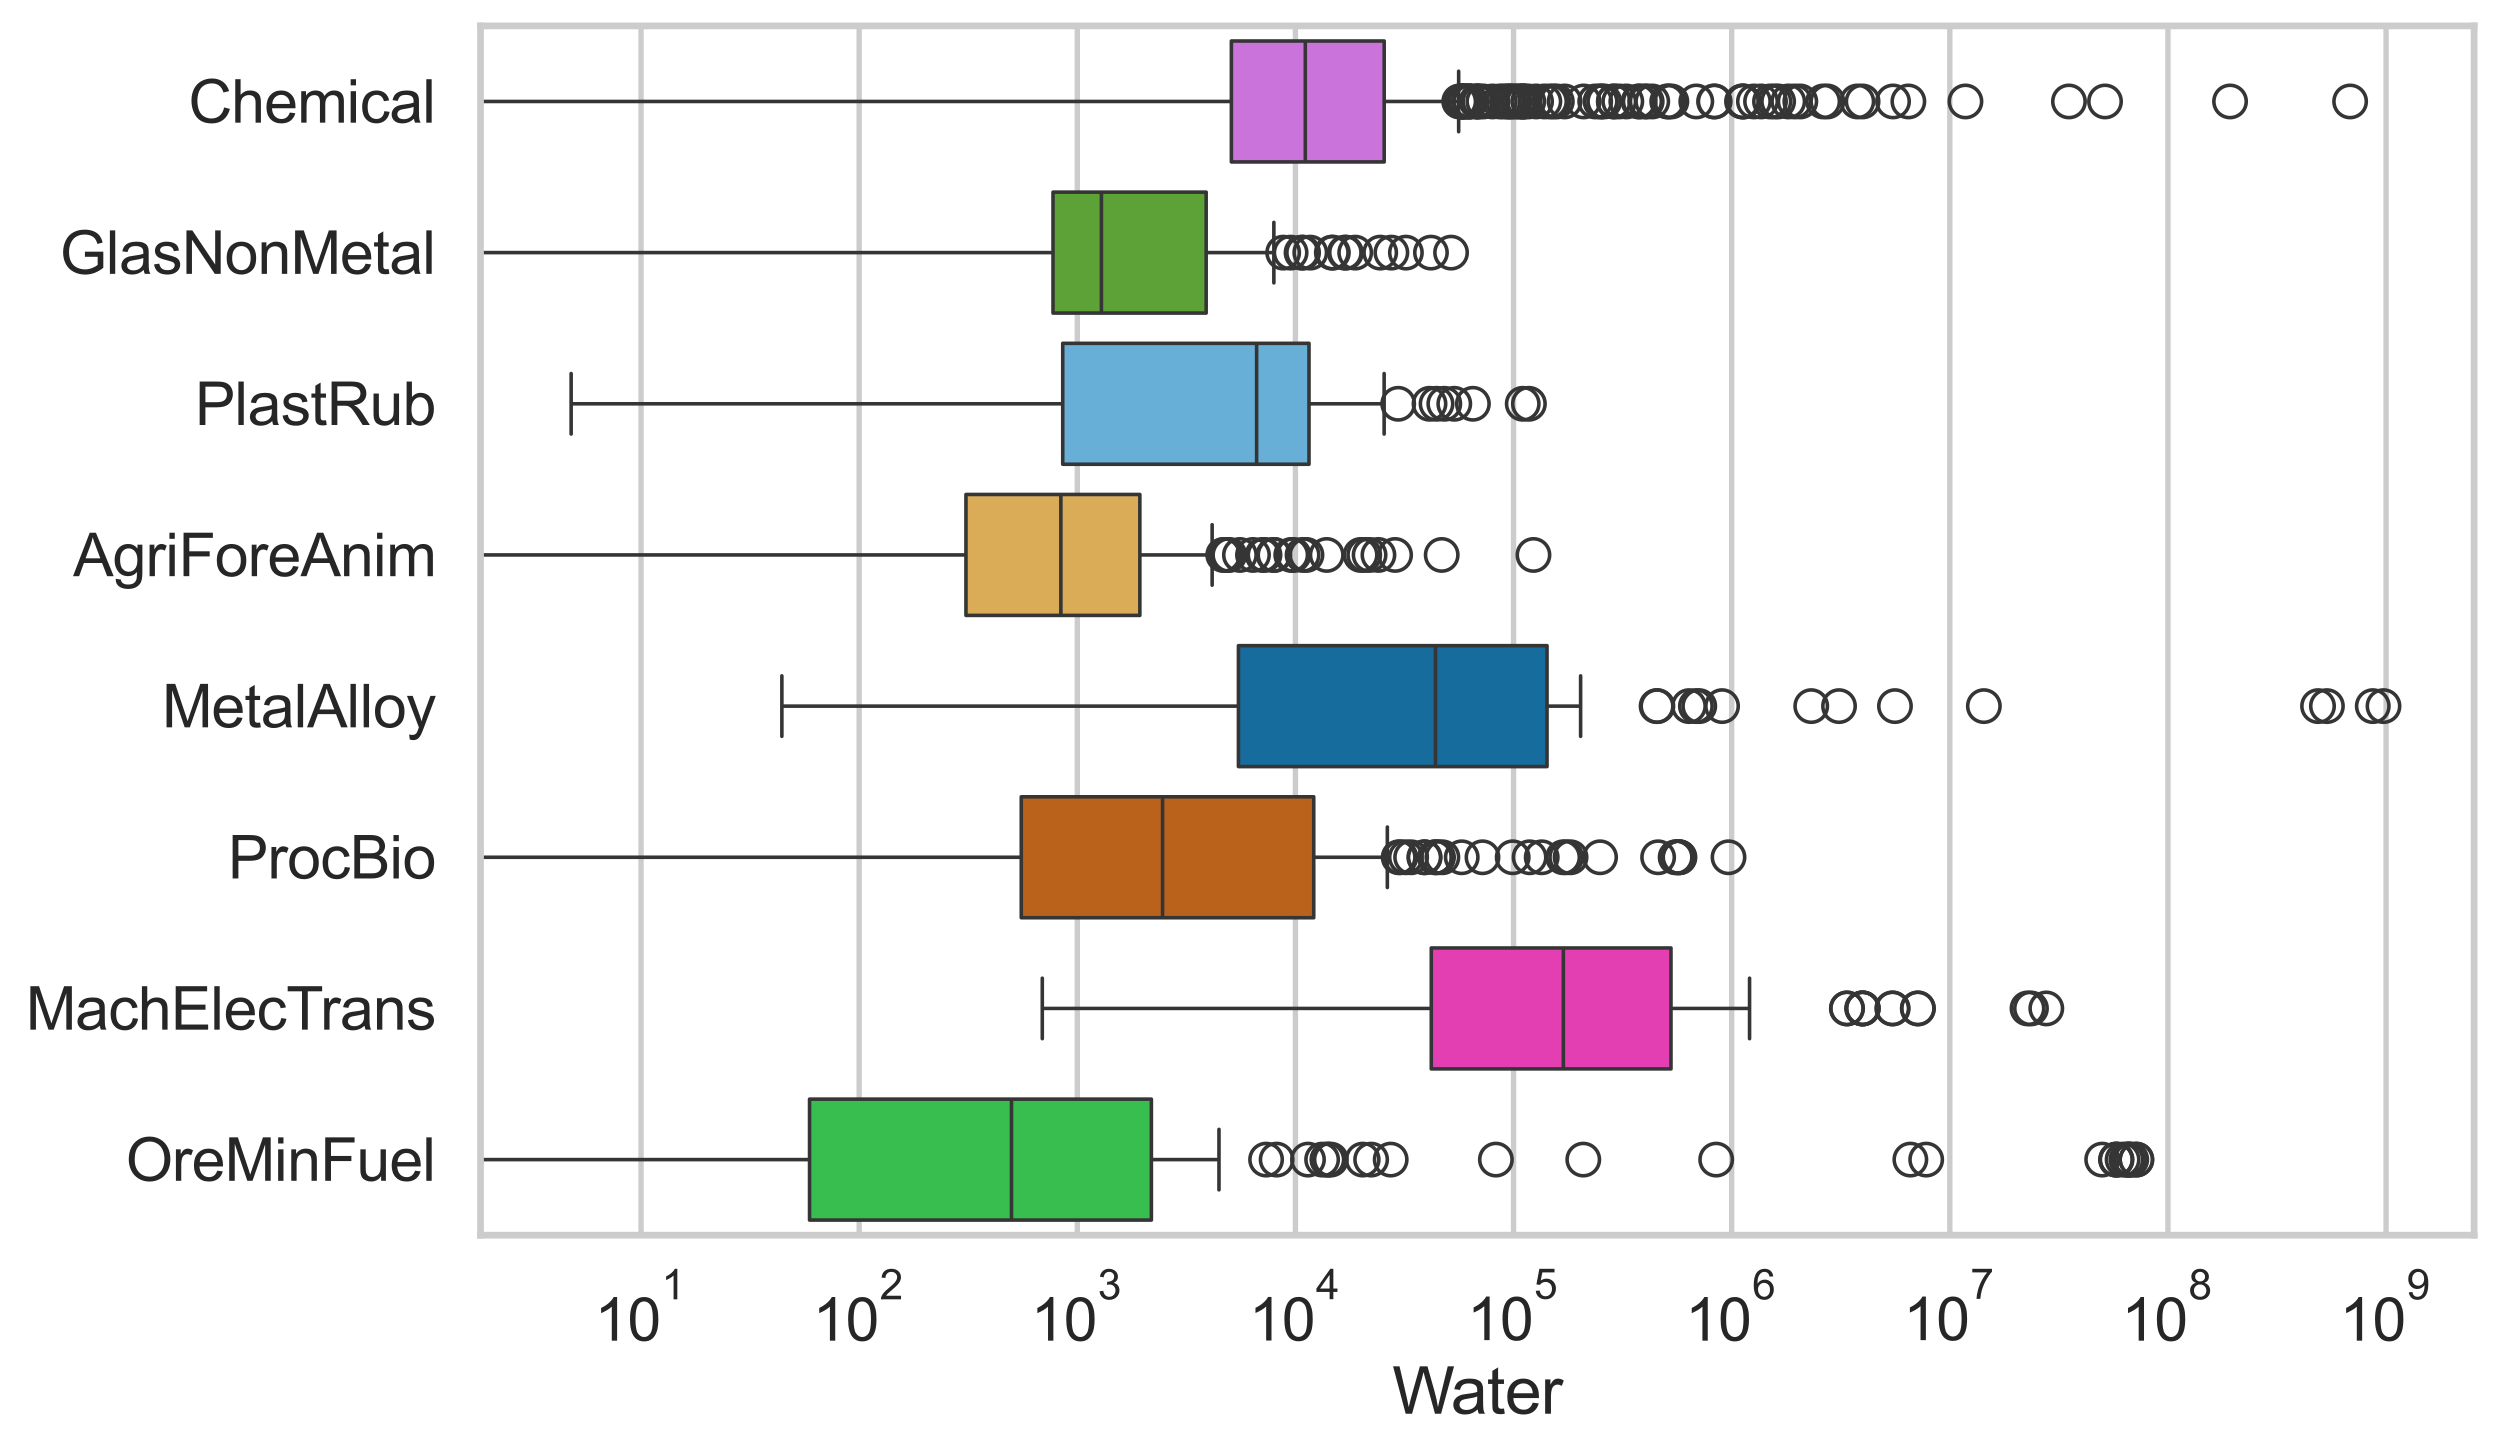 <?xml version="1.0" encoding="utf-8" standalone="no"?>
<!DOCTYPE svg PUBLIC "-//W3C//DTD SVG 1.1//EN"
  "http://www.w3.org/Graphics/SVG/1.1/DTD/svg11.dtd">
<svg xmlns:xlink="http://www.w3.org/1999/xlink" width="695.577pt" height="404.121pt" viewBox="0 0 695.577 404.121" xmlns="http://www.w3.org/2000/svg" version="1.1">
 <defs>
  <style type="text/css">*{stroke-linejoin: round; stroke-linecap: butt}</style>
 </defs>
 <g id="figure_1">
  <g id="patch_1">
   <path d="M 0 404.121 
L 695.577 404.121 
L 695.577 0 
L 0 0 
z
" style="fill: #ffffff"/>
  </g>
  <g id="axes_1">
   <g id="patch_2">
    <path d="M 133.697 343.665 
L 688.377 343.665 
L 688.377 7.2 
L 133.697 7.2 
z
" style="fill: #ffffff"/>
   </g>
   <g id="matplotlib.axis_1">
    <g id="xtick_1">
     <g id="line2d_1">
      <path d="M 178.357 343.665 
L 178.357 7.2 
" clip-path="url(#pfe4b1ac71c)" style="fill: none; stroke: #cccccc; stroke-width: 1.5; stroke-linecap: round"/>
     </g>
     <g id="text_1">
      <!-- $\mathdefault{10^{1}}$ -->
      <g style="fill: #262626" transform="translate(165.405 373.18) scale(0.165 -0.165)">
       <defs>
        <path id="ArialMT-31" d="M 2384 0 
L 1822 0 
L 1822 3584 
Q 1619 3391 1289 3197 
Q 959 3003 697 2906 
L 697 3450 
Q 1169 3672 1522 3987 
Q 1875 4303 2022 4600 
L 2384 4600 
L 2384 0 
z
" transform="scale(0.016)"/>
        <path id="ArialMT-30" d="M 266 2259 
Q 266 3072 433 3567 
Q 600 4063 929 4331 
Q 1259 4600 1759 4600 
Q 2128 4600 2406 4451 
Q 2684 4303 2865 4023 
Q 3047 3744 3150 3342 
Q 3253 2941 3253 2259 
Q 3253 1453 3087 958 
Q 2922 463 2592 192 
Q 2263 -78 1759 -78 
Q 1097 -78 719 397 
Q 266 969 266 2259 
z
M 844 2259 
Q 844 1131 1108 757 
Q 1372 384 1759 384 
Q 2147 384 2411 759 
Q 2675 1134 2675 2259 
Q 2675 3391 2411 3762 
Q 2147 4134 1753 4134 
Q 1366 4134 1134 3806 
Q 844 3388 844 2259 
z
" transform="scale(0.016)"/>
       </defs>
       <use xlink:href="#ArialMT-31" transform="translate(0 0.994)"/>
       <use xlink:href="#ArialMT-30" transform="translate(55.615 0.994)"/>
       <use xlink:href="#ArialMT-31" transform="translate(112.973 70.688) scale(0.7)"/>
      </g>
     </g>
    </g>
    <g id="xtick_2">
     <g id="line2d_2">
      <path d="M 239.047 343.665 
L 239.047 7.2 
" clip-path="url(#pfe4b1ac71c)" style="fill: none; stroke: #cccccc; stroke-width: 1.5; stroke-linecap: round"/>
     </g>
     <g id="text_2">
      <!-- $\mathdefault{10^{2}}$ -->
      <g style="fill: #262626" transform="translate(226.095 373.18) scale(0.165 -0.165)">
       <defs>
        <path id="ArialMT-32" d="M 3222 541 
L 3222 0 
L 194 0 
Q 188 203 259 391 
Q 375 700 629 1000 
Q 884 1300 1366 1694 
Q 2113 2306 2375 2664 
Q 2638 3022 2638 3341 
Q 2638 3675 2398 3904 
Q 2159 4134 1775 4134 
Q 1369 4134 1125 3890 
Q 881 3647 878 3216 
L 300 3275 
Q 359 3922 746 4261 
Q 1134 4600 1788 4600 
Q 2447 4600 2831 4234 
Q 3216 3869 3216 3328 
Q 3216 3053 3103 2787 
Q 2991 2522 2730 2228 
Q 2469 1934 1863 1422 
Q 1356 997 1212 845 
Q 1069 694 975 541 
L 3222 541 
z
" transform="scale(0.016)"/>
       </defs>
       <use xlink:href="#ArialMT-31" transform="translate(0 0.994)"/>
       <use xlink:href="#ArialMT-30" transform="translate(55.615 0.994)"/>
       <use xlink:href="#ArialMT-32" transform="translate(112.973 70.688) scale(0.7)"/>
      </g>
     </g>
    </g>
    <g id="xtick_3">
     <g id="line2d_3">
      <path d="M 299.737 343.665 
L 299.737 7.2 
" clip-path="url(#pfe4b1ac71c)" style="fill: none; stroke: #cccccc; stroke-width: 1.5; stroke-linecap: round"/>
     </g>
     <g id="text_3">
      <!-- $\mathdefault{10^{3}}$ -->
      <g style="fill: #262626" transform="translate(286.785 373.18) scale(0.165 -0.165)">
       <defs>
        <path id="ArialMT-33" d="M 269 1209 
L 831 1284 
Q 928 806 1161 595 
Q 1394 384 1728 384 
Q 2125 384 2398 659 
Q 2672 934 2672 1341 
Q 2672 1728 2419 1979 
Q 2166 2231 1775 2231 
Q 1616 2231 1378 2169 
L 1441 2663 
Q 1497 2656 1531 2656 
Q 1891 2656 2178 2843 
Q 2466 3031 2466 3422 
Q 2466 3731 2256 3934 
Q 2047 4138 1716 4138 
Q 1388 4138 1169 3931 
Q 950 3725 888 3313 
L 325 3413 
Q 428 3978 793 4289 
Q 1159 4600 1703 4600 
Q 2078 4600 2393 4439 
Q 2709 4278 2876 4000 
Q 3044 3722 3044 3409 
Q 3044 3113 2884 2869 
Q 2725 2625 2413 2481 
Q 2819 2388 3044 2092 
Q 3269 1797 3269 1353 
Q 3269 753 2831 336 
Q 2394 -81 1725 -81 
Q 1122 -81 723 278 
Q 325 638 269 1209 
z
" transform="scale(0.016)"/>
       </defs>
       <use xlink:href="#ArialMT-31" transform="translate(0 0.994)"/>
       <use xlink:href="#ArialMT-30" transform="translate(55.615 0.994)"/>
       <use xlink:href="#ArialMT-33" transform="translate(112.973 70.688) scale(0.7)"/>
      </g>
     </g>
    </g>
    <g id="xtick_4">
     <g id="line2d_4">
      <path d="M 360.427 343.665 
L 360.427 7.2 
" clip-path="url(#pfe4b1ac71c)" style="fill: none; stroke: #cccccc; stroke-width: 1.5; stroke-linecap: round"/>
     </g>
     <g id="text_4">
      <!-- $\mathdefault{10^{4}}$ -->
      <g style="fill: #262626" transform="translate(347.475 373.015) scale(0.165 -0.165)">
       <defs>
        <path id="ArialMT-34" d="M 2069 0 
L 2069 1097 
L 81 1097 
L 81 1613 
L 2172 4581 
L 2631 4581 
L 2631 1613 
L 3250 1613 
L 3250 1097 
L 2631 1097 
L 2631 0 
L 2069 0 
z
M 2069 1613 
L 2069 3678 
L 634 1613 
L 2069 1613 
z
" transform="scale(0.016)"/>
       </defs>
       <use xlink:href="#ArialMT-31" transform="translate(0 0.202)"/>
       <use xlink:href="#ArialMT-30" transform="translate(55.615 0.202)"/>
       <use xlink:href="#ArialMT-34" transform="translate(112.973 69.895) scale(0.7)"/>
      </g>
     </g>
    </g>
    <g id="xtick_5">
     <g id="line2d_5">
      <path d="M 421.117 343.665 
L 421.117 7.2 
" clip-path="url(#pfe4b1ac71c)" style="fill: none; stroke: #cccccc; stroke-width: 1.5; stroke-linecap: round"/>
     </g>
     <g id="text_5">
      <!-- $\mathdefault{10^{5}}$ -->
      <g style="fill: #262626" transform="translate(408.165 373.015) scale(0.165 -0.165)">
       <defs>
        <path id="ArialMT-35" d="M 266 1200 
L 856 1250 
Q 922 819 1161 601 
Q 1400 384 1738 384 
Q 2144 384 2425 690 
Q 2706 997 2706 1503 
Q 2706 1984 2436 2262 
Q 2166 2541 1728 2541 
Q 1456 2541 1237 2417 
Q 1019 2294 894 2097 
L 366 2166 
L 809 4519 
L 3088 4519 
L 3088 3981 
L 1259 3981 
L 1013 2750 
Q 1425 3038 1878 3038 
Q 2478 3038 2890 2622 
Q 3303 2206 3303 1553 
Q 3303 931 2941 478 
Q 2500 -78 1738 -78 
Q 1113 -78 717 272 
Q 322 622 266 1200 
z
" transform="scale(0.016)"/>
       </defs>
       <use xlink:href="#ArialMT-31" transform="translate(0 0.88)"/>
       <use xlink:href="#ArialMT-30" transform="translate(55.615 0.88)"/>
       <use xlink:href="#ArialMT-35" transform="translate(112.973 70.573) scale(0.7)"/>
      </g>
     </g>
    </g>
    <g id="xtick_6">
     <g id="line2d_6">
      <path d="M 481.807 343.665 
L 481.807 7.2 
" clip-path="url(#pfe4b1ac71c)" style="fill: none; stroke: #cccccc; stroke-width: 1.5; stroke-linecap: round"/>
     </g>
     <g id="text_6">
      <!-- $\mathdefault{10^{6}}$ -->
      <g style="fill: #262626" transform="translate(468.855 373.18) scale(0.165 -0.165)">
       <defs>
        <path id="ArialMT-36" d="M 3184 3459 
L 2625 3416 
Q 2550 3747 2413 3897 
Q 2184 4138 1850 4138 
Q 1581 4138 1378 3988 
Q 1113 3794 959 3422 
Q 806 3050 800 2363 
Q 1003 2672 1297 2822 
Q 1591 2972 1913 2972 
Q 2475 2972 2870 2558 
Q 3266 2144 3266 1488 
Q 3266 1056 3080 686 
Q 2894 316 2569 119 
Q 2244 -78 1831 -78 
Q 1128 -78 684 439 
Q 241 956 241 2144 
Q 241 3472 731 4075 
Q 1159 4600 1884 4600 
Q 2425 4600 2770 4297 
Q 3116 3994 3184 3459 
z
M 888 1484 
Q 888 1194 1011 928 
Q 1134 663 1356 523 
Q 1578 384 1822 384 
Q 2178 384 2434 671 
Q 2691 959 2691 1453 
Q 2691 1928 2437 2201 
Q 2184 2475 1800 2475 
Q 1419 2475 1153 2201 
Q 888 1928 888 1484 
z
" transform="scale(0.016)"/>
       </defs>
       <use xlink:href="#ArialMT-31" transform="translate(0 0.994)"/>
       <use xlink:href="#ArialMT-30" transform="translate(55.615 0.994)"/>
       <use xlink:href="#ArialMT-36" transform="translate(112.973 70.688) scale(0.7)"/>
      </g>
     </g>
    </g>
    <g id="xtick_7">
     <g id="line2d_7">
      <path d="M 542.497 343.665 
L 542.497 7.2 
" clip-path="url(#pfe4b1ac71c)" style="fill: none; stroke: #cccccc; stroke-width: 1.5; stroke-linecap: round"/>
     </g>
     <g id="text_7">
      <!-- $\mathdefault{10^{7}}$ -->
      <g style="fill: #262626" transform="translate(529.545 373.015) scale(0.165 -0.165)">
       <defs>
        <path id="ArialMT-37" d="M 303 3981 
L 303 4522 
L 3269 4522 
L 3269 4084 
Q 2831 3619 2401 2847 
Q 1972 2075 1738 1259 
Q 1569 684 1522 0 
L 944 0 
Q 953 541 1156 1306 
Q 1359 2072 1739 2783 
Q 2119 3494 2547 3981 
L 303 3981 
z
" transform="scale(0.016)"/>
       </defs>
       <use xlink:href="#ArialMT-31" transform="translate(0 0.847)"/>
       <use xlink:href="#ArialMT-30" transform="translate(55.615 0.847)"/>
       <use xlink:href="#ArialMT-37" transform="translate(112.973 70.541) scale(0.7)"/>
      </g>
     </g>
    </g>
    <g id="xtick_8">
     <g id="line2d_8">
      <path d="M 603.187 343.665 
L 603.187 7.2 
" clip-path="url(#pfe4b1ac71c)" style="fill: none; stroke: #cccccc; stroke-width: 1.5; stroke-linecap: round"/>
     </g>
     <g id="text_8">
      <!-- $\mathdefault{10^{8}}$ -->
      <g style="fill: #262626" transform="translate(590.235 373.18) scale(0.165 -0.165)">
       <defs>
        <path id="ArialMT-38" d="M 1131 2484 
Q 781 2613 612 2850 
Q 444 3088 444 3419 
Q 444 3919 803 4259 
Q 1163 4600 1759 4600 
Q 2359 4600 2725 4251 
Q 3091 3903 3091 3403 
Q 3091 3084 2923 2848 
Q 2756 2613 2416 2484 
Q 2838 2347 3058 2040 
Q 3278 1734 3278 1309 
Q 3278 722 2862 322 
Q 2447 -78 1769 -78 
Q 1091 -78 675 323 
Q 259 725 259 1325 
Q 259 1772 486 2073 
Q 713 2375 1131 2484 
z
M 1019 3438 
Q 1019 3113 1228 2906 
Q 1438 2700 1772 2700 
Q 2097 2700 2305 2904 
Q 2513 3109 2513 3406 
Q 2513 3716 2298 3927 
Q 2084 4138 1766 4138 
Q 1444 4138 1231 3931 
Q 1019 3725 1019 3438 
z
M 838 1322 
Q 838 1081 952 856 
Q 1066 631 1291 507 
Q 1516 384 1775 384 
Q 2178 384 2440 643 
Q 2703 903 2703 1303 
Q 2703 1709 2433 1975 
Q 2163 2241 1756 2241 
Q 1359 2241 1098 1978 
Q 838 1716 838 1322 
z
" transform="scale(0.016)"/>
       </defs>
       <use xlink:href="#ArialMT-31" transform="translate(0 0.994)"/>
       <use xlink:href="#ArialMT-30" transform="translate(55.615 0.994)"/>
       <use xlink:href="#ArialMT-38" transform="translate(112.973 70.688) scale(0.7)"/>
      </g>
     </g>
    </g>
    <g id="xtick_9">
     <g id="line2d_9">
      <path d="M 663.877 343.665 
L 663.877 7.2 
" clip-path="url(#pfe4b1ac71c)" style="fill: none; stroke: #cccccc; stroke-width: 1.5; stroke-linecap: round"/>
     </g>
     <g id="text_9">
      <!-- $\mathdefault{10^{9}}$ -->
      <g style="fill: #262626" transform="translate(650.925 373.18) scale(0.165 -0.165)">
       <defs>
        <path id="ArialMT-39" d="M 350 1059 
L 891 1109 
Q 959 728 1153 556 
Q 1347 384 1650 384 
Q 1909 384 2104 503 
Q 2300 622 2425 820 
Q 2550 1019 2634 1356 
Q 2719 1694 2719 2044 
Q 2719 2081 2716 2156 
Q 2547 1888 2255 1720 
Q 1963 1553 1622 1553 
Q 1053 1553 659 1965 
Q 266 2378 266 3053 
Q 266 3750 677 4175 
Q 1088 4600 1706 4600 
Q 2153 4600 2523 4359 
Q 2894 4119 3086 3673 
Q 3278 3228 3278 2384 
Q 3278 1506 3087 986 
Q 2897 466 2520 194 
Q 2144 -78 1638 -78 
Q 1100 -78 759 220 
Q 419 519 350 1059 
z
M 2653 3081 
Q 2653 3566 2395 3850 
Q 2138 4134 1775 4134 
Q 1400 4134 1122 3828 
Q 844 3522 844 3034 
Q 844 2597 1108 2323 
Q 1372 2050 1759 2050 
Q 2150 2050 2401 2323 
Q 2653 2597 2653 3081 
z
" transform="scale(0.016)"/>
       </defs>
       <use xlink:href="#ArialMT-31" transform="translate(0 0.994)"/>
       <use xlink:href="#ArialMT-30" transform="translate(55.615 0.994)"/>
       <use xlink:href="#ArialMT-39" transform="translate(112.973 70.688) scale(0.7)"/>
      </g>
     </g>
    </g>
    <g id="xtick_10"/>
    <g id="xtick_11"/>
    <g id="xtick_12"/>
    <g id="xtick_13"/>
    <g id="xtick_14"/>
    <g id="xtick_15"/>
    <g id="xtick_16"/>
    <g id="xtick_17"/>
    <g id="xtick_18"/>
    <g id="xtick_19"/>
    <g id="xtick_20"/>
    <g id="xtick_21"/>
    <g id="xtick_22"/>
    <g id="xtick_23"/>
    <g id="xtick_24"/>
    <g id="xtick_25"/>
    <g id="xtick_26"/>
    <g id="xtick_27"/>
    <g id="xtick_28"/>
    <g id="xtick_29"/>
    <g id="xtick_30"/>
    <g id="xtick_31"/>
    <g id="xtick_32"/>
    <g id="xtick_33"/>
    <g id="xtick_34"/>
    <g id="xtick_35"/>
    <g id="xtick_36"/>
    <g id="xtick_37"/>
    <g id="xtick_38"/>
    <g id="xtick_39"/>
    <g id="xtick_40"/>
    <g id="xtick_41"/>
    <g id="xtick_42"/>
    <g id="xtick_43"/>
    <g id="xtick_44"/>
    <g id="xtick_45"/>
    <g id="xtick_46"/>
    <g id="xtick_47"/>
    <g id="xtick_48"/>
    <g id="xtick_49"/>
    <g id="xtick_50"/>
    <g id="xtick_51"/>
    <g id="xtick_52"/>
    <g id="xtick_53"/>
    <g id="xtick_54"/>
    <g id="xtick_55"/>
    <g id="xtick_56"/>
    <g id="xtick_57"/>
    <g id="xtick_58"/>
    <g id="xtick_59"/>
    <g id="xtick_60"/>
    <g id="xtick_61"/>
    <g id="xtick_62"/>
    <g id="xtick_63"/>
    <g id="xtick_64"/>
    <g id="xtick_65"/>
    <g id="xtick_66"/>
    <g id="xtick_67"/>
    <g id="xtick_68"/>
    <g id="xtick_69"/>
    <g id="xtick_70"/>
    <g id="xtick_71"/>
    <g id="xtick_72"/>
    <g id="xtick_73"/>
    <g id="xtick_74"/>
    <g id="xtick_75"/>
    <g id="xtick_76"/>
    <g id="xtick_77"/>
    <g id="xtick_78"/>
    <g id="xtick_79"/>
    <g id="xtick_80"/>
    <g id="xtick_81"/>
    <g id="xtick_82"/>
    <g id="text_10">
     <!-- Water -->
     <g style="fill: #262626" transform="translate(387.373 393.344) scale(0.18 -0.18)">
      <defs>
       <path id="ArialMT-57" d="M 1294 0 
L 78 4581 
L 700 4581 
L 1397 1578 
Q 1509 1106 1591 641 
Q 1766 1375 1797 1488 
L 2669 4581 
L 3400 4581 
L 4056 2263 
Q 4303 1400 4413 641 
Q 4500 1075 4641 1638 
L 5359 4581 
L 5969 4581 
L 4713 0 
L 4128 0 
L 3163 3491 
Q 3041 3928 3019 4028 
Q 2947 3713 2884 3491 
L 1913 0 
L 1294 0 
z
" transform="scale(0.016)"/>
       <path id="ArialMT-61" d="M 2588 409 
Q 2275 144 1986 34 
Q 1697 -75 1366 -75 
Q 819 -75 525 192 
Q 231 459 231 875 
Q 231 1119 342 1320 
Q 453 1522 633 1644 
Q 813 1766 1038 1828 
Q 1203 1872 1538 1913 
Q 2219 1994 2541 2106 
Q 2544 2222 2544 2253 
Q 2544 2597 2384 2738 
Q 2169 2928 1744 2928 
Q 1347 2928 1158 2789 
Q 969 2650 878 2297 
L 328 2372 
Q 403 2725 575 2942 
Q 747 3159 1072 3276 
Q 1397 3394 1825 3394 
Q 2250 3394 2515 3294 
Q 2781 3194 2906 3042 
Q 3031 2891 3081 2659 
Q 3109 2516 3109 2141 
L 3109 1391 
Q 3109 606 3145 398 
Q 3181 191 3288 0 
L 2700 0 
Q 2613 175 2588 409 
z
M 2541 1666 
Q 2234 1541 1622 1453 
Q 1275 1403 1131 1340 
Q 988 1278 909 1158 
Q 831 1038 831 891 
Q 831 666 1001 516 
Q 1172 366 1500 366 
Q 1825 366 2078 508 
Q 2331 650 2450 897 
Q 2541 1088 2541 1459 
L 2541 1666 
z
" transform="scale(0.016)"/>
       <path id="ArialMT-74" d="M 1650 503 
L 1731 6 
Q 1494 -44 1306 -44 
Q 1000 -44 831 53 
Q 663 150 594 308 
Q 525 466 525 972 
L 525 2881 
L 113 2881 
L 113 3319 
L 525 3319 
L 525 4141 
L 1084 4478 
L 1084 3319 
L 1650 3319 
L 1650 2881 
L 1084 2881 
L 1084 941 
Q 1084 700 1114 631 
Q 1144 563 1211 522 
Q 1278 481 1403 481 
Q 1497 481 1650 503 
z
" transform="scale(0.016)"/>
       <path id="ArialMT-65" d="M 2694 1069 
L 3275 997 
Q 3138 488 2766 206 
Q 2394 -75 1816 -75 
Q 1088 -75 661 373 
Q 234 822 234 1631 
Q 234 2469 665 2931 
Q 1097 3394 1784 3394 
Q 2450 3394 2872 2941 
Q 3294 2488 3294 1666 
Q 3294 1616 3291 1516 
L 816 1516 
Q 847 969 1125 678 
Q 1403 388 1819 388 
Q 2128 388 2347 550 
Q 2566 713 2694 1069 
z
M 847 1978 
L 2700 1978 
Q 2663 2397 2488 2606 
Q 2219 2931 1791 2931 
Q 1403 2931 1139 2672 
Q 875 2413 847 1978 
z
" transform="scale(0.016)"/>
       <path id="ArialMT-72" d="M 416 0 
L 416 3319 
L 922 3319 
L 922 2816 
Q 1116 3169 1280 3281 
Q 1444 3394 1641 3394 
Q 1925 3394 2219 3213 
L 2025 2691 
Q 1819 2813 1613 2813 
Q 1428 2813 1281 2702 
Q 1134 2591 1072 2394 
Q 978 2094 978 1738 
L 978 0 
L 416 0 
z
" transform="scale(0.016)"/>
      </defs>
      <use xlink:href="#ArialMT-57"/>
      <use xlink:href="#ArialMT-61" transform="translate(90.635 0)"/>
      <use xlink:href="#ArialMT-74" transform="translate(146.25 0)"/>
      <use xlink:href="#ArialMT-65" transform="translate(174.033 0)"/>
      <use xlink:href="#ArialMT-72" transform="translate(229.648 0)"/>
     </g>
    </g>
   </g>
   <g id="matplotlib.axis_2">
    <g id="ytick_1">
     <g id="text_11">
      <!-- Chemical -->
      <g style="fill: #262626" transform="translate(52.428 34.134) scale(0.165 -0.165)">
       <defs>
        <path id="ArialMT-43" d="M 3763 1606 
L 4369 1453 
Q 4178 706 3683 314 
Q 3188 -78 2472 -78 
Q 1731 -78 1267 223 
Q 803 525 561 1097 
Q 319 1669 319 2325 
Q 319 3041 592 3573 
Q 866 4106 1370 4382 
Q 1875 4659 2481 4659 
Q 3169 4659 3637 4309 
Q 4106 3959 4291 3325 
L 3694 3184 
Q 3534 3684 3231 3912 
Q 2928 4141 2469 4141 
Q 1941 4141 1586 3887 
Q 1231 3634 1087 3207 
Q 944 2781 944 2328 
Q 944 1744 1114 1308 
Q 1284 872 1643 656 
Q 2003 441 2422 441 
Q 2931 441 3284 734 
Q 3638 1028 3763 1606 
z
" transform="scale(0.016)"/>
        <path id="ArialMT-68" d="M 422 0 
L 422 4581 
L 984 4581 
L 984 2938 
Q 1378 3394 1978 3394 
Q 2347 3394 2619 3248 
Q 2891 3103 3008 2847 
Q 3125 2591 3125 2103 
L 3125 0 
L 2563 0 
L 2563 2103 
Q 2563 2525 2380 2717 
Q 2197 2909 1863 2909 
Q 1613 2909 1392 2779 
Q 1172 2650 1078 2428 
Q 984 2206 984 1816 
L 984 0 
L 422 0 
z
" transform="scale(0.016)"/>
        <path id="ArialMT-6d" d="M 422 0 
L 422 3319 
L 925 3319 
L 925 2853 
Q 1081 3097 1340 3245 
Q 1600 3394 1931 3394 
Q 2300 3394 2536 3241 
Q 2772 3088 2869 2813 
Q 3263 3394 3894 3394 
Q 4388 3394 4653 3120 
Q 4919 2847 4919 2278 
L 4919 0 
L 4359 0 
L 4359 2091 
Q 4359 2428 4304 2576 
Q 4250 2725 4106 2815 
Q 3963 2906 3769 2906 
Q 3419 2906 3187 2673 
Q 2956 2441 2956 1928 
L 2956 0 
L 2394 0 
L 2394 2156 
Q 2394 2531 2256 2718 
Q 2119 2906 1806 2906 
Q 1569 2906 1367 2781 
Q 1166 2656 1075 2415 
Q 984 2175 984 1722 
L 984 0 
L 422 0 
z
" transform="scale(0.016)"/>
        <path id="ArialMT-69" d="M 425 3934 
L 425 4581 
L 988 4581 
L 988 3934 
L 425 3934 
z
M 425 0 
L 425 3319 
L 988 3319 
L 988 0 
L 425 0 
z
" transform="scale(0.016)"/>
        <path id="ArialMT-63" d="M 2588 1216 
L 3141 1144 
Q 3050 572 2676 248 
Q 2303 -75 1759 -75 
Q 1078 -75 664 370 
Q 250 816 250 1647 
Q 250 2184 428 2587 
Q 606 2991 970 3192 
Q 1334 3394 1763 3394 
Q 2303 3394 2647 3120 
Q 2991 2847 3088 2344 
L 2541 2259 
Q 2463 2594 2264 2762 
Q 2066 2931 1784 2931 
Q 1359 2931 1093 2626 
Q 828 2322 828 1663 
Q 828 994 1084 691 
Q 1341 388 1753 388 
Q 2084 388 2306 591 
Q 2528 794 2588 1216 
z
" transform="scale(0.016)"/>
        <path id="ArialMT-6c" d="M 409 0 
L 409 4581 
L 972 4581 
L 972 0 
L 409 0 
z
" transform="scale(0.016)"/>
       </defs>
       <use xlink:href="#ArialMT-43"/>
       <use xlink:href="#ArialMT-68" transform="translate(72.217 0)"/>
       <use xlink:href="#ArialMT-65" transform="translate(127.832 0)"/>
       <use xlink:href="#ArialMT-6d" transform="translate(183.447 0)"/>
       <use xlink:href="#ArialMT-69" transform="translate(266.748 0)"/>
       <use xlink:href="#ArialMT-63" transform="translate(288.965 0)"/>
       <use xlink:href="#ArialMT-61" transform="translate(338.965 0)"/>
       <use xlink:href="#ArialMT-6c" transform="translate(394.58 0)"/>
      </g>
     </g>
    </g>
    <g id="ytick_2">
     <g id="text_12">
      <!-- GlasNonMetal -->
      <g style="fill: #262626" transform="translate(16.659 76.192) scale(0.165 -0.165)">
       <defs>
        <path id="ArialMT-47" d="M 2638 1797 
L 2638 2334 
L 4578 2338 
L 4578 638 
Q 4131 281 3656 101 
Q 3181 -78 2681 -78 
Q 2006 -78 1454 211 
Q 903 500 622 1047 
Q 341 1594 341 2269 
Q 341 2938 620 3517 
Q 900 4097 1425 4378 
Q 1950 4659 2634 4659 
Q 3131 4659 3532 4498 
Q 3934 4338 4162 4050 
Q 4391 3763 4509 3300 
L 3963 3150 
Q 3859 3500 3706 3700 
Q 3553 3900 3268 4020 
Q 2984 4141 2638 4141 
Q 2222 4141 1919 4014 
Q 1616 3888 1430 3681 
Q 1244 3475 1141 3228 
Q 966 2803 966 2306 
Q 966 1694 1177 1281 
Q 1388 869 1791 669 
Q 2194 469 2647 469 
Q 3041 469 3416 620 
Q 3791 772 3984 944 
L 3984 1797 
L 2638 1797 
z
" transform="scale(0.016)"/>
        <path id="ArialMT-73" d="M 197 991 
L 753 1078 
Q 800 744 1014 566 
Q 1228 388 1613 388 
Q 2000 388 2187 545 
Q 2375 703 2375 916 
Q 2375 1106 2209 1216 
Q 2094 1291 1634 1406 
Q 1016 1563 777 1677 
Q 538 1791 414 1992 
Q 291 2194 291 2438 
Q 291 2659 392 2848 
Q 494 3038 669 3163 
Q 800 3259 1026 3326 
Q 1253 3394 1513 3394 
Q 1903 3394 2198 3281 
Q 2494 3169 2634 2976 
Q 2775 2784 2828 2463 
L 2278 2388 
Q 2241 2644 2061 2787 
Q 1881 2931 1553 2931 
Q 1166 2931 1000 2803 
Q 834 2675 834 2503 
Q 834 2394 903 2306 
Q 972 2216 1119 2156 
Q 1203 2125 1616 2013 
Q 2213 1853 2448 1751 
Q 2684 1650 2818 1456 
Q 2953 1263 2953 975 
Q 2953 694 2789 445 
Q 2625 197 2315 61 
Q 2006 -75 1616 -75 
Q 969 -75 630 194 
Q 291 463 197 991 
z
" transform="scale(0.016)"/>
        <path id="ArialMT-4e" d="M 488 0 
L 488 4581 
L 1109 4581 
L 3516 984 
L 3516 4581 
L 4097 4581 
L 4097 0 
L 3475 0 
L 1069 3600 
L 1069 0 
L 488 0 
z
" transform="scale(0.016)"/>
        <path id="ArialMT-6f" d="M 213 1659 
Q 213 2581 725 3025 
Q 1153 3394 1769 3394 
Q 2453 3394 2887 2945 
Q 3322 2497 3322 1706 
Q 3322 1066 3130 698 
Q 2938 331 2570 128 
Q 2203 -75 1769 -75 
Q 1072 -75 642 372 
Q 213 819 213 1659 
z
M 791 1659 
Q 791 1022 1069 705 
Q 1347 388 1769 388 
Q 2188 388 2466 706 
Q 2744 1025 2744 1678 
Q 2744 2294 2464 2611 
Q 2184 2928 1769 2928 
Q 1347 2928 1069 2612 
Q 791 2297 791 1659 
z
" transform="scale(0.016)"/>
        <path id="ArialMT-6e" d="M 422 0 
L 422 3319 
L 928 3319 
L 928 2847 
Q 1294 3394 1984 3394 
Q 2284 3394 2536 3286 
Q 2788 3178 2913 3003 
Q 3038 2828 3088 2588 
Q 3119 2431 3119 2041 
L 3119 0 
L 2556 0 
L 2556 2019 
Q 2556 2363 2490 2533 
Q 2425 2703 2258 2804 
Q 2091 2906 1866 2906 
Q 1506 2906 1245 2678 
Q 984 2450 984 1813 
L 984 0 
L 422 0 
z
" transform="scale(0.016)"/>
        <path id="ArialMT-4d" d="M 475 0 
L 475 4581 
L 1388 4581 
L 2472 1338 
Q 2622 884 2691 659 
Q 2769 909 2934 1394 
L 4031 4581 
L 4847 4581 
L 4847 0 
L 4263 0 
L 4263 3834 
L 2931 0 
L 2384 0 
L 1059 3900 
L 1059 0 
L 475 0 
z
" transform="scale(0.016)"/>
       </defs>
       <use xlink:href="#ArialMT-47"/>
       <use xlink:href="#ArialMT-6c" transform="translate(77.783 0)"/>
       <use xlink:href="#ArialMT-61" transform="translate(100 0)"/>
       <use xlink:href="#ArialMT-73" transform="translate(155.615 0)"/>
       <use xlink:href="#ArialMT-4e" transform="translate(205.615 0)"/>
       <use xlink:href="#ArialMT-6f" transform="translate(277.832 0)"/>
       <use xlink:href="#ArialMT-6e" transform="translate(333.447 0)"/>
       <use xlink:href="#ArialMT-4d" transform="translate(389.062 0)"/>
       <use xlink:href="#ArialMT-65" transform="translate(472.363 0)"/>
       <use xlink:href="#ArialMT-74" transform="translate(527.979 0)"/>
       <use xlink:href="#ArialMT-61" transform="translate(555.762 0)"/>
       <use xlink:href="#ArialMT-6c" transform="translate(611.377 0)"/>
      </g>
     </g>
    </g>
    <g id="ytick_3">
     <g id="text_13">
      <!-- PlastRub -->
      <g style="fill: #262626" transform="translate(54.248 118.25) scale(0.165 -0.165)">
       <defs>
        <path id="ArialMT-50" d="M 494 0 
L 494 4581 
L 2222 4581 
Q 2678 4581 2919 4538 
Q 3256 4481 3484 4323 
Q 3713 4166 3852 3881 
Q 3991 3597 3991 3256 
Q 3991 2672 3619 2267 
Q 3247 1863 2275 1863 
L 1100 1863 
L 1100 0 
L 494 0 
z
M 1100 2403 
L 2284 2403 
Q 2872 2403 3119 2622 
Q 3366 2841 3366 3238 
Q 3366 3525 3220 3729 
Q 3075 3934 2838 4000 
Q 2684 4041 2272 4041 
L 1100 4041 
L 1100 2403 
z
" transform="scale(0.016)"/>
        <path id="ArialMT-52" d="M 503 0 
L 503 4581 
L 2534 4581 
Q 3147 4581 3465 4457 
Q 3784 4334 3975 4021 
Q 4166 3709 4166 3331 
Q 4166 2844 3850 2509 
Q 3534 2175 2875 2084 
Q 3116 1969 3241 1856 
Q 3506 1613 3744 1247 
L 4541 0 
L 3778 0 
L 3172 953 
Q 2906 1366 2734 1584 
Q 2563 1803 2427 1890 
Q 2291 1978 2150 2013 
Q 2047 2034 1813 2034 
L 1109 2034 
L 1109 0 
L 503 0 
z
M 1109 2559 
L 2413 2559 
Q 2828 2559 3062 2645 
Q 3297 2731 3419 2920 
Q 3541 3109 3541 3331 
Q 3541 3656 3305 3865 
Q 3069 4075 2559 4075 
L 1109 4075 
L 1109 2559 
z
" transform="scale(0.016)"/>
        <path id="ArialMT-75" d="M 2597 0 
L 2597 488 
Q 2209 -75 1544 -75 
Q 1250 -75 995 37 
Q 741 150 617 320 
Q 494 491 444 738 
Q 409 903 409 1263 
L 409 3319 
L 972 3319 
L 972 1478 
Q 972 1038 1006 884 
Q 1059 663 1231 536 
Q 1403 409 1656 409 
Q 1909 409 2131 539 
Q 2353 669 2445 892 
Q 2538 1116 2538 1541 
L 2538 3319 
L 3100 3319 
L 3100 0 
L 2597 0 
z
" transform="scale(0.016)"/>
        <path id="ArialMT-62" d="M 941 0 
L 419 0 
L 419 4581 
L 981 4581 
L 981 2947 
Q 1338 3394 1891 3394 
Q 2197 3394 2470 3270 
Q 2744 3147 2920 2923 
Q 3097 2700 3197 2384 
Q 3297 2069 3297 1709 
Q 3297 856 2875 390 
Q 2453 -75 1863 -75 
Q 1275 -75 941 416 
L 941 0 
z
M 934 1684 
Q 934 1088 1097 822 
Q 1363 388 1816 388 
Q 2184 388 2453 708 
Q 2722 1028 2722 1663 
Q 2722 2313 2464 2622 
Q 2206 2931 1841 2931 
Q 1472 2931 1203 2611 
Q 934 2291 934 1684 
z
" transform="scale(0.016)"/>
       </defs>
       <use xlink:href="#ArialMT-50"/>
       <use xlink:href="#ArialMT-6c" transform="translate(66.699 0)"/>
       <use xlink:href="#ArialMT-61" transform="translate(88.916 0)"/>
       <use xlink:href="#ArialMT-73" transform="translate(144.531 0)"/>
       <use xlink:href="#ArialMT-74" transform="translate(194.531 0)"/>
       <use xlink:href="#ArialMT-52" transform="translate(222.314 0)"/>
       <use xlink:href="#ArialMT-75" transform="translate(294.531 0)"/>
       <use xlink:href="#ArialMT-62" transform="translate(350.146 0)"/>
      </g>
     </g>
    </g>
    <g id="ytick_4">
     <g id="text_14">
      <!-- AgriForeAnim -->
      <g style="fill: #262626" transform="translate(20.341 160.308) scale(0.165 -0.165)">
       <defs>
        <path id="ArialMT-41" d="M -9 0 
L 1750 4581 
L 2403 4581 
L 4278 0 
L 3588 0 
L 3053 1388 
L 1138 1388 
L 634 0 
L -9 0 
z
M 1313 1881 
L 2866 1881 
L 2388 3150 
Q 2169 3728 2063 4100 
Q 1975 3659 1816 3225 
L 1313 1881 
z
" transform="scale(0.016)"/>
        <path id="ArialMT-67" d="M 319 -275 
L 866 -356 
Q 900 -609 1056 -725 
Q 1266 -881 1628 -881 
Q 2019 -881 2231 -725 
Q 2444 -569 2519 -288 
Q 2563 -116 2559 434 
Q 2191 0 1641 0 
Q 956 0 581 494 
Q 206 988 206 1678 
Q 206 2153 378 2554 
Q 550 2956 876 3175 
Q 1203 3394 1644 3394 
Q 2231 3394 2613 2919 
L 2613 3319 
L 3131 3319 
L 3131 450 
Q 3131 -325 2973 -648 
Q 2816 -972 2473 -1159 
Q 2131 -1347 1631 -1347 
Q 1038 -1347 672 -1080 
Q 306 -813 319 -275 
z
M 784 1719 
Q 784 1066 1043 766 
Q 1303 466 1694 466 
Q 2081 466 2343 764 
Q 2606 1063 2606 1700 
Q 2606 2309 2336 2618 
Q 2066 2928 1684 2928 
Q 1309 2928 1046 2623 
Q 784 2319 784 1719 
z
" transform="scale(0.016)"/>
        <path id="ArialMT-46" d="M 525 0 
L 525 4581 
L 3616 4581 
L 3616 4041 
L 1131 4041 
L 1131 2622 
L 3281 2622 
L 3281 2081 
L 1131 2081 
L 1131 0 
L 525 0 
z
" transform="scale(0.016)"/>
       </defs>
       <use xlink:href="#ArialMT-41"/>
       <use xlink:href="#ArialMT-67" transform="translate(66.699 0)"/>
       <use xlink:href="#ArialMT-72" transform="translate(122.314 0)"/>
       <use xlink:href="#ArialMT-69" transform="translate(155.615 0)"/>
       <use xlink:href="#ArialMT-46" transform="translate(177.832 0)"/>
       <use xlink:href="#ArialMT-6f" transform="translate(238.916 0)"/>
       <use xlink:href="#ArialMT-72" transform="translate(294.531 0)"/>
       <use xlink:href="#ArialMT-65" transform="translate(327.832 0)"/>
       <use xlink:href="#ArialMT-41" transform="translate(383.447 0)"/>
       <use xlink:href="#ArialMT-6e" transform="translate(450.146 0)"/>
       <use xlink:href="#ArialMT-69" transform="translate(505.762 0)"/>
       <use xlink:href="#ArialMT-6d" transform="translate(527.979 0)"/>
      </g>
     </g>
    </g>
    <g id="ytick_5">
     <g id="text_15">
      <!-- MetalAlloy -->
      <g style="fill: #262626" transform="translate(45.088 202.366) scale(0.165 -0.165)">
       <defs>
        <path id="ArialMT-79" d="M 397 -1278 
L 334 -750 
Q 519 -800 656 -800 
Q 844 -800 956 -737 
Q 1069 -675 1141 -563 
Q 1194 -478 1313 -144 
Q 1328 -97 1363 -6 
L 103 3319 
L 709 3319 
L 1400 1397 
Q 1534 1031 1641 628 
Q 1738 1016 1872 1384 
L 2581 3319 
L 3144 3319 
L 1881 -56 
Q 1678 -603 1566 -809 
Q 1416 -1088 1222 -1217 
Q 1028 -1347 759 -1347 
Q 597 -1347 397 -1278 
z
" transform="scale(0.016)"/>
       </defs>
       <use xlink:href="#ArialMT-4d"/>
       <use xlink:href="#ArialMT-65" transform="translate(83.301 0)"/>
       <use xlink:href="#ArialMT-74" transform="translate(138.916 0)"/>
       <use xlink:href="#ArialMT-61" transform="translate(166.699 0)"/>
       <use xlink:href="#ArialMT-6c" transform="translate(222.314 0)"/>
       <use xlink:href="#ArialMT-41" transform="translate(244.531 0)"/>
       <use xlink:href="#ArialMT-6c" transform="translate(311.23 0)"/>
       <use xlink:href="#ArialMT-6c" transform="translate(333.447 0)"/>
       <use xlink:href="#ArialMT-6f" transform="translate(355.664 0)"/>
       <use xlink:href="#ArialMT-79" transform="translate(411.279 0)"/>
      </g>
     </g>
    </g>
    <g id="ytick_6">
     <g id="text_16">
      <!-- ProcBio -->
      <g style="fill: #262626" transform="translate(63.424 244.425) scale(0.165 -0.165)">
       <defs>
        <path id="ArialMT-42" d="M 469 0 
L 469 4581 
L 2188 4581 
Q 2713 4581 3030 4442 
Q 3347 4303 3526 4014 
Q 3706 3725 3706 3409 
Q 3706 3116 3547 2856 
Q 3388 2597 3066 2438 
Q 3481 2316 3704 2022 
Q 3928 1728 3928 1328 
Q 3928 1006 3792 729 
Q 3656 453 3456 303 
Q 3256 153 2954 76 
Q 2653 0 2216 0 
L 469 0 
z
M 1075 2656 
L 2066 2656 
Q 2469 2656 2644 2709 
Q 2875 2778 2992 2937 
Q 3109 3097 3109 3338 
Q 3109 3566 3000 3739 
Q 2891 3913 2687 3977 
Q 2484 4041 1991 4041 
L 1075 4041 
L 1075 2656 
z
M 1075 541 
L 2216 541 
Q 2509 541 2628 563 
Q 2838 600 2978 687 
Q 3119 775 3209 942 
Q 3300 1109 3300 1328 
Q 3300 1584 3169 1773 
Q 3038 1963 2805 2039 
Q 2572 2116 2134 2116 
L 1075 2116 
L 1075 541 
z
" transform="scale(0.016)"/>
       </defs>
       <use xlink:href="#ArialMT-50"/>
       <use xlink:href="#ArialMT-72" transform="translate(66.699 0)"/>
       <use xlink:href="#ArialMT-6f" transform="translate(100 0)"/>
       <use xlink:href="#ArialMT-63" transform="translate(155.615 0)"/>
       <use xlink:href="#ArialMT-42" transform="translate(205.615 0)"/>
       <use xlink:href="#ArialMT-69" transform="translate(272.314 0)"/>
       <use xlink:href="#ArialMT-6f" transform="translate(294.531 0)"/>
      </g>
     </g>
    </g>
    <g id="ytick_7">
     <g id="text_17">
      <!-- MachElecTrans -->
      <g style="fill: #262626" transform="translate(7.2 286.483) scale(0.165 -0.165)">
       <defs>
        <path id="ArialMT-45" d="M 506 0 
L 506 4581 
L 3819 4581 
L 3819 4041 
L 1113 4041 
L 1113 2638 
L 3647 2638 
L 3647 2100 
L 1113 2100 
L 1113 541 
L 3925 541 
L 3925 0 
L 506 0 
z
" transform="scale(0.016)"/>
        <path id="ArialMT-54" d="M 1659 0 
L 1659 4041 
L 150 4041 
L 150 4581 
L 3781 4581 
L 3781 4041 
L 2266 4041 
L 2266 0 
L 1659 0 
z
" transform="scale(0.016)"/>
       </defs>
       <use xlink:href="#ArialMT-4d"/>
       <use xlink:href="#ArialMT-61" transform="translate(83.301 0)"/>
       <use xlink:href="#ArialMT-63" transform="translate(138.916 0)"/>
       <use xlink:href="#ArialMT-68" transform="translate(188.916 0)"/>
       <use xlink:href="#ArialMT-45" transform="translate(244.531 0)"/>
       <use xlink:href="#ArialMT-6c" transform="translate(311.23 0)"/>
       <use xlink:href="#ArialMT-65" transform="translate(333.447 0)"/>
       <use xlink:href="#ArialMT-63" transform="translate(389.062 0)"/>
       <use xlink:href="#ArialMT-54" transform="translate(439.062 0)"/>
       <use xlink:href="#ArialMT-72" transform="translate(496.396 0)"/>
       <use xlink:href="#ArialMT-61" transform="translate(529.697 0)"/>
       <use xlink:href="#ArialMT-6e" transform="translate(585.312 0)"/>
       <use xlink:href="#ArialMT-73" transform="translate(640.928 0)"/>
      </g>
     </g>
    </g>
    <g id="ytick_8">
     <g id="text_18">
      <!-- OreMinFuel -->
      <g style="fill: #262626" transform="translate(35.013 328.541) scale(0.165 -0.165)">
       <defs>
        <path id="ArialMT-4f" d="M 309 2231 
Q 309 3372 921 4017 
Q 1534 4663 2503 4663 
Q 3138 4663 3647 4359 
Q 4156 4056 4423 3514 
Q 4691 2972 4691 2284 
Q 4691 1588 4409 1038 
Q 4128 488 3612 205 
Q 3097 -78 2500 -78 
Q 1853 -78 1343 234 
Q 834 547 571 1087 
Q 309 1628 309 2231 
z
M 934 2222 
Q 934 1394 1379 917 
Q 1825 441 2497 441 
Q 3181 441 3623 922 
Q 4066 1403 4066 2288 
Q 4066 2847 3877 3264 
Q 3688 3681 3323 3911 
Q 2959 4141 2506 4141 
Q 1863 4141 1398 3698 
Q 934 3256 934 2222 
z
" transform="scale(0.016)"/>
       </defs>
       <use xlink:href="#ArialMT-4f"/>
       <use xlink:href="#ArialMT-72" transform="translate(77.783 0)"/>
       <use xlink:href="#ArialMT-65" transform="translate(111.084 0)"/>
       <use xlink:href="#ArialMT-4d" transform="translate(166.699 0)"/>
       <use xlink:href="#ArialMT-69" transform="translate(250 0)"/>
       <use xlink:href="#ArialMT-6e" transform="translate(272.217 0)"/>
       <use xlink:href="#ArialMT-46" transform="translate(327.832 0)"/>
       <use xlink:href="#ArialMT-75" transform="translate(388.916 0)"/>
       <use xlink:href="#ArialMT-65" transform="translate(444.531 0)"/>
       <use xlink:href="#ArialMT-6c" transform="translate(500.146 0)"/>
      </g>
     </g>
    </g>
   </g>
   <g id="patch_3">
    <path d="M 342.608 11.406 
L 342.608 45.052 
L 385.124 45.052 
L 385.124 11.406 
L 342.608 11.406 
z
" clip-path="url(#pfe4b1ac71c)" style="fill: #ca74db; stroke: #353535; stroke-linejoin: miter"/>
   </g>
   <g id="line2d_10">
    <path d="M 342.608 28.229 
L -1 28.229 
" clip-path="url(#pfe4b1ac71c)" style="fill: none; stroke: #353535"/>
   </g>
   <g id="line2d_11">
    <path d="M 385.124 28.229 
L 405.845 28.229 
" clip-path="url(#pfe4b1ac71c)" style="fill: none; stroke: #353535"/>
   </g>
   <g id="line2d_12">
    <path clip-path="url(#pfe4b1ac71c)" style="fill: none; stroke: #353535; stroke-linecap: round"/>
   </g>
   <g id="line2d_13">
    <path d="M 405.845 19.817 
L 405.845 36.641 
" clip-path="url(#pfe4b1ac71c)" style="fill: none; stroke: #353535; stroke-linecap: round"/>
   </g>
   <g id="line2d_14">
    <defs>
     <path id="mb0bc256bf4" d="M 0 4.5 
C 1.193 4.5 2.338 4.026 3.182 3.182 
C 4.026 2.338 4.5 1.193 4.5 0 
C 4.5 -1.193 4.026 -2.338 3.182 -3.182 
C 2.338 -4.026 1.193 -4.5 0 -4.5 
C -1.193 -4.5 -2.338 -4.026 -3.182 -3.182 
C -4.026 -2.338 -4.5 -1.193 -4.5 0 
C -4.5 1.193 -4.026 2.338 -3.182 3.182 
C -2.338 4.026 -1.193 4.5 0 4.5 
z
" style="stroke: #353535"/>
    </defs>
    <g clip-path="url(#pfe4b1ac71c)">
     <use xlink:href="#mb0bc256bf4" x="443.835" y="28.229" style="fill-opacity: 0; stroke: #353535"/>
     <use xlink:href="#mb0bc256bf4" x="433.152" y="28.229" style="fill-opacity: 0; stroke: #353535"/>
     <use xlink:href="#mb0bc256bf4" x="406.357" y="28.229" style="fill-opacity: 0; stroke: #353535"/>
     <use xlink:href="#mb0bc256bf4" x="653.875" y="28.229" style="fill-opacity: 0; stroke: #353535"/>
     <use xlink:href="#mb0bc256bf4" x="423.51" y="28.229" style="fill-opacity: 0; stroke: #353535"/>
     <use xlink:href="#mb0bc256bf4" x="429.69" y="28.229" style="fill-opacity: 0; stroke: #353535"/>
     <use xlink:href="#mb0bc256bf4" x="500.903" y="28.229" style="fill-opacity: 0; stroke: #353535"/>
     <use xlink:href="#mb0bc256bf4" x="440.617" y="28.229" style="fill-opacity: 0; stroke: #353535"/>
     <use xlink:href="#mb0bc256bf4" x="449.003" y="28.229" style="fill-opacity: 0; stroke: #353535"/>
     <use xlink:href="#mb0bc256bf4" x="421.352" y="28.229" style="fill-opacity: 0; stroke: #353535"/>
     <use xlink:href="#mb0bc256bf4" x="411.635" y="28.229" style="fill-opacity: 0; stroke: #353535"/>
     <use xlink:href="#mb0bc256bf4" x="518.224" y="28.229" style="fill-opacity: 0; stroke: #353535"/>
     <use xlink:href="#mb0bc256bf4" x="422.324" y="28.229" style="fill-opacity: 0; stroke: #353535"/>
     <use xlink:href="#mb0bc256bf4" x="423.846" y="28.229" style="fill-opacity: 0; stroke: #353535"/>
     <use xlink:href="#mb0bc256bf4" x="465.024" y="28.229" style="fill-opacity: 0; stroke: #353535"/>
     <use xlink:href="#mb0bc256bf4" x="422.698" y="28.229" style="fill-opacity: 0; stroke: #353535"/>
     <use xlink:href="#mb0bc256bf4" x="406.005" y="28.229" style="fill-opacity: 0; stroke: #353535"/>
     <use xlink:href="#mb0bc256bf4" x="408.711" y="28.229" style="fill-opacity: 0; stroke: #353535"/>
     <use xlink:href="#mb0bc256bf4" x="449.048" y="28.229" style="fill-opacity: 0; stroke: #353535"/>
     <use xlink:href="#mb0bc256bf4" x="526.7" y="28.229" style="fill-opacity: 0; stroke: #353535"/>
     <use xlink:href="#mb0bc256bf4" x="463.874" y="28.229" style="fill-opacity: 0; stroke: #353535"/>
     <use xlink:href="#mb0bc256bf4" x="406.585" y="28.229" style="fill-opacity: 0; stroke: #353535"/>
     <use xlink:href="#mb0bc256bf4" x="575.643" y="28.229" style="fill-opacity: 0; stroke: #353535"/>
     <use xlink:href="#mb0bc256bf4" x="493.702" y="28.229" style="fill-opacity: 0; stroke: #353535"/>
     <use xlink:href="#mb0bc256bf4" x="407.124" y="28.229" style="fill-opacity: 0; stroke: #353535"/>
     <use xlink:href="#mb0bc256bf4" x="471.963" y="28.229" style="fill-opacity: 0; stroke: #353535"/>
     <use xlink:href="#mb0bc256bf4" x="492.472" y="28.229" style="fill-opacity: 0; stroke: #353535"/>
     <use xlink:href="#mb0bc256bf4" x="445.435" y="28.229" style="fill-opacity: 0; stroke: #353535"/>
     <use xlink:href="#mb0bc256bf4" x="477.066" y="28.229" style="fill-opacity: 0; stroke: #353535"/>
     <use xlink:href="#mb0bc256bf4" x="424.004" y="28.229" style="fill-opacity: 0; stroke: #353535"/>
     <use xlink:href="#mb0bc256bf4" x="427.381" y="28.229" style="fill-opacity: 0; stroke: #353535"/>
     <use xlink:href="#mb0bc256bf4" x="406.629" y="28.229" style="fill-opacity: 0; stroke: #353535"/>
     <use xlink:href="#mb0bc256bf4" x="420.841" y="28.229" style="fill-opacity: 0; stroke: #353535"/>
     <use xlink:href="#mb0bc256bf4" x="476.912" y="28.229" style="fill-opacity: 0; stroke: #353535"/>
     <use xlink:href="#mb0bc256bf4" x="435.316" y="28.229" style="fill-opacity: 0; stroke: #353535"/>
     <use xlink:href="#mb0bc256bf4" x="410.921" y="28.229" style="fill-opacity: 0; stroke: #353535"/>
     <use xlink:href="#mb0bc256bf4" x="485.104" y="28.229" style="fill-opacity: 0; stroke: #353535"/>
     <use xlink:href="#mb0bc256bf4" x="407.678" y="28.229" style="fill-opacity: 0; stroke: #353535"/>
     <use xlink:href="#mb0bc256bf4" x="484.684" y="28.229" style="fill-opacity: 0; stroke: #353535"/>
     <use xlink:href="#mb0bc256bf4" x="452.491" y="28.229" style="fill-opacity: 0; stroke: #353535"/>
     <use xlink:href="#mb0bc256bf4" x="419.277" y="28.229" style="fill-opacity: 0; stroke: #353535"/>
     <use xlink:href="#mb0bc256bf4" x="487.997" y="28.229" style="fill-opacity: 0; stroke: #353535"/>
     <use xlink:href="#mb0bc256bf4" x="409.152" y="28.229" style="fill-opacity: 0; stroke: #353535"/>
     <use xlink:href="#mb0bc256bf4" x="406.841" y="28.229" style="fill-opacity: 0; stroke: #353535"/>
     <use xlink:href="#mb0bc256bf4" x="457.728" y="28.229" style="fill-opacity: 0; stroke: #353535"/>
     <use xlink:href="#mb0bc256bf4" x="418.3" y="28.229" style="fill-opacity: 0; stroke: #353535"/>
     <use xlink:href="#mb0bc256bf4" x="485.024" y="28.229" style="fill-opacity: 0; stroke: #353535"/>
     <use xlink:href="#mb0bc256bf4" x="415.253" y="28.229" style="fill-opacity: 0; stroke: #353535"/>
     <use xlink:href="#mb0bc256bf4" x="408.938" y="28.229" style="fill-opacity: 0; stroke: #353535"/>
     <use xlink:href="#mb0bc256bf4" x="408.78" y="28.229" style="fill-opacity: 0; stroke: #353535"/>
     <use xlink:href="#mb0bc256bf4" x="507.269" y="28.229" style="fill-opacity: 0; stroke: #353535"/>
     <use xlink:href="#mb0bc256bf4" x="423.756" y="28.229" style="fill-opacity: 0; stroke: #353535"/>
     <use xlink:href="#mb0bc256bf4" x="446.36" y="28.229" style="fill-opacity: 0; stroke: #353535"/>
     <use xlink:href="#mb0bc256bf4" x="410.868" y="28.229" style="fill-opacity: 0; stroke: #353535"/>
     <use xlink:href="#mb0bc256bf4" x="459.706" y="28.229" style="fill-opacity: 0; stroke: #353535"/>
     <use xlink:href="#mb0bc256bf4" x="425.22" y="28.229" style="fill-opacity: 0; stroke: #353535"/>
     <use xlink:href="#mb0bc256bf4" x="450.529" y="28.229" style="fill-opacity: 0; stroke: #353535"/>
     <use xlink:href="#mb0bc256bf4" x="407.72" y="28.229" style="fill-opacity: 0; stroke: #353535"/>
     <use xlink:href="#mb0bc256bf4" x="464.228" y="28.229" style="fill-opacity: 0; stroke: #353535"/>
     <use xlink:href="#mb0bc256bf4" x="620.47" y="28.229" style="fill-opacity: 0; stroke: #353535"/>
     <use xlink:href="#mb0bc256bf4" x="585.683" y="28.229" style="fill-opacity: 0; stroke: #353535"/>
     <use xlink:href="#mb0bc256bf4" x="546.848" y="28.229" style="fill-opacity: 0; stroke: #353535"/>
     <use xlink:href="#mb0bc256bf4" x="412.715" y="28.229" style="fill-opacity: 0; stroke: #353535"/>
     <use xlink:href="#mb0bc256bf4" x="456.219" y="28.229" style="fill-opacity: 0; stroke: #353535"/>
     <use xlink:href="#mb0bc256bf4" x="431.267" y="28.229" style="fill-opacity: 0; stroke: #353535"/>
     <use xlink:href="#mb0bc256bf4" x="489.977" y="28.229" style="fill-opacity: 0; stroke: #353535"/>
     <use xlink:href="#mb0bc256bf4" x="419.95" y="28.229" style="fill-opacity: 0; stroke: #353535"/>
     <use xlink:href="#mb0bc256bf4" x="497.549" y="28.229" style="fill-opacity: 0; stroke: #353535"/>
     <use xlink:href="#mb0bc256bf4" x="407.212" y="28.229" style="fill-opacity: 0; stroke: #353535"/>
     <use xlink:href="#mb0bc256bf4" x="410.996" y="28.229" style="fill-opacity: 0; stroke: #353535"/>
     <use xlink:href="#mb0bc256bf4" x="516.765" y="28.229" style="fill-opacity: 0; stroke: #353535"/>
     <use xlink:href="#mb0bc256bf4" x="499.324" y="28.229" style="fill-opacity: 0; stroke: #353535"/>
     <use xlink:href="#mb0bc256bf4" x="419.905" y="28.229" style="fill-opacity: 0; stroke: #353535"/>
     <use xlink:href="#mb0bc256bf4" x="432.179" y="28.229" style="fill-opacity: 0; stroke: #353535"/>
     <use xlink:href="#mb0bc256bf4" x="417.279" y="28.229" style="fill-opacity: 0; stroke: #353535"/>
     <use xlink:href="#mb0bc256bf4" x="530.966" y="28.229" style="fill-opacity: 0; stroke: #353535"/>
     <use xlink:href="#mb0bc256bf4" x="455.911" y="28.229" style="fill-opacity: 0; stroke: #353535"/>
     <use xlink:href="#mb0bc256bf4" x="458.157" y="28.229" style="fill-opacity: 0; stroke: #353535"/>
     <use xlink:href="#mb0bc256bf4" x="445.334" y="28.229" style="fill-opacity: 0; stroke: #353535"/>
     <use xlink:href="#mb0bc256bf4" x="508.431" y="28.229" style="fill-opacity: 0; stroke: #353535"/>
     <use xlink:href="#mb0bc256bf4" x="494.731" y="28.229" style="fill-opacity: 0; stroke: #353535"/>
    </g>
   </g>
   <g id="patch_4">
    <path d="M 292.983 53.464 
L 292.983 87.11 
L 335.592 87.11 
L 335.592 53.464 
L 292.983 53.464 
z
" clip-path="url(#pfe4b1ac71c)" style="fill: #5ca236; stroke: #353535; stroke-linejoin: miter"/>
   </g>
   <g id="line2d_15">
    <path d="M 292.983 70.287 
L -1 70.287 
" clip-path="url(#pfe4b1ac71c)" style="fill: none; stroke: #353535"/>
   </g>
   <g id="line2d_16">
    <path d="M 335.592 70.287 
L 354.428 70.287 
" clip-path="url(#pfe4b1ac71c)" style="fill: none; stroke: #353535"/>
   </g>
   <g id="line2d_17">
    <path clip-path="url(#pfe4b1ac71c)" style="fill: none; stroke: #353535; stroke-linecap: round"/>
   </g>
   <g id="line2d_18">
    <path d="M 354.428 61.875 
L 354.428 78.699 
" clip-path="url(#pfe4b1ac71c)" style="fill: none; stroke: #353535; stroke-linecap: round"/>
   </g>
   <g id="line2d_19">
    <g clip-path="url(#pfe4b1ac71c)">
     <use xlink:href="#mb0bc256bf4" x="384.018" y="70.287" style="fill-opacity: 0; stroke: #353535"/>
     <use xlink:href="#mb0bc256bf4" x="359.085" y="70.287" style="fill-opacity: 0; stroke: #353535"/>
     <use xlink:href="#mb0bc256bf4" x="374.478" y="70.287" style="fill-opacity: 0; stroke: #353535"/>
     <use xlink:href="#mb0bc256bf4" x="362.133" y="70.287" style="fill-opacity: 0; stroke: #353535"/>
     <use xlink:href="#mb0bc256bf4" x="362.556" y="70.287" style="fill-opacity: 0; stroke: #353535"/>
     <use xlink:href="#mb0bc256bf4" x="357.02" y="70.287" style="fill-opacity: 0; stroke: #353535"/>
     <use xlink:href="#mb0bc256bf4" x="370.848" y="70.287" style="fill-opacity: 0; stroke: #353535"/>
     <use xlink:href="#mb0bc256bf4" x="398.136" y="70.287" style="fill-opacity: 0; stroke: #353535"/>
     <use xlink:href="#mb0bc256bf4" x="391.164" y="70.287" style="fill-opacity: 0; stroke: #353535"/>
     <use xlink:href="#mb0bc256bf4" x="370.555" y="70.287" style="fill-opacity: 0; stroke: #353535"/>
     <use xlink:href="#mb0bc256bf4" x="377.06" y="70.287" style="fill-opacity: 0; stroke: #353535"/>
     <use xlink:href="#mb0bc256bf4" x="374.168" y="70.287" style="fill-opacity: 0; stroke: #353535"/>
     <use xlink:href="#mb0bc256bf4" x="387.122" y="70.287" style="fill-opacity: 0; stroke: #353535"/>
     <use xlink:href="#mb0bc256bf4" x="364.57" y="70.287" style="fill-opacity: 0; stroke: #353535"/>
     <use xlink:href="#mb0bc256bf4" x="403.73" y="70.287" style="fill-opacity: 0; stroke: #353535"/>
    </g>
   </g>
   <g id="patch_5">
    <path d="M 295.684 95.522 
L 295.684 129.168 
L 364.203 129.168 
L 364.203 95.522 
L 295.684 95.522 
z
" clip-path="url(#pfe4b1ac71c)" style="fill: #68afd7; stroke: #353535; stroke-linejoin: miter"/>
   </g>
   <g id="line2d_20">
    <path d="M 295.684 112.345 
L 158.91 112.345 
" clip-path="url(#pfe4b1ac71c)" style="fill: none; stroke: #353535"/>
   </g>
   <g id="line2d_21">
    <path d="M 364.203 112.345 
L 385.111 112.345 
" clip-path="url(#pfe4b1ac71c)" style="fill: none; stroke: #353535"/>
   </g>
   <g id="line2d_22">
    <path d="M 158.91 103.934 
L 158.91 120.757 
" clip-path="url(#pfe4b1ac71c)" style="fill: none; stroke: #353535; stroke-linecap: round"/>
   </g>
   <g id="line2d_23">
    <path d="M 385.111 103.934 
L 385.111 120.757 
" clip-path="url(#pfe4b1ac71c)" style="fill: none; stroke: #353535; stroke-linecap: round"/>
   </g>
   <g id="line2d_24">
    <g clip-path="url(#pfe4b1ac71c)">
     <use xlink:href="#mb0bc256bf4" x="409.807" y="112.345" style="fill-opacity: 0; stroke: #353535"/>
     <use xlink:href="#mb0bc256bf4" x="404.627" y="112.345" style="fill-opacity: 0; stroke: #353535"/>
     <use xlink:href="#mb0bc256bf4" x="401.852" y="112.345" style="fill-opacity: 0; stroke: #353535"/>
     <use xlink:href="#mb0bc256bf4" x="425.391" y="112.345" style="fill-opacity: 0; stroke: #353535"/>
     <use xlink:href="#mb0bc256bf4" x="423.671" y="112.345" style="fill-opacity: 0; stroke: #353535"/>
     <use xlink:href="#mb0bc256bf4" x="399.693" y="112.345" style="fill-opacity: 0; stroke: #353535"/>
     <use xlink:href="#mb0bc256bf4" x="389.022" y="112.345" style="fill-opacity: 0; stroke: #353535"/>
     <use xlink:href="#mb0bc256bf4" x="397.738" y="112.345" style="fill-opacity: 0; stroke: #353535"/>
    </g>
   </g>
   <g id="patch_6">
    <path d="M 268.76 137.58 
L 268.76 171.226 
L 317.142 171.226 
L 317.142 137.58 
L 268.76 137.58 
z
" clip-path="url(#pfe4b1ac71c)" style="fill: #daac58; stroke: #353535; stroke-linejoin: miter"/>
   </g>
   <g id="line2d_25">
    <path d="M 268.76 154.403 
L -1 154.403 
" clip-path="url(#pfe4b1ac71c)" style="fill: none; stroke: #353535"/>
   </g>
   <g id="line2d_26">
    <path d="M 317.142 154.403 
L 337.254 154.403 
" clip-path="url(#pfe4b1ac71c)" style="fill: none; stroke: #353535"/>
   </g>
   <g id="line2d_27">
    <path clip-path="url(#pfe4b1ac71c)" style="fill: none; stroke: #353535; stroke-linecap: round"/>
   </g>
   <g id="line2d_28">
    <path d="M 337.254 145.992 
L 337.254 162.815 
" clip-path="url(#pfe4b1ac71c)" style="fill: none; stroke: #353535; stroke-linecap: round"/>
   </g>
   <g id="line2d_29">
    <g clip-path="url(#pfe4b1ac71c)">
     <use xlink:href="#mb0bc256bf4" x="342.035" y="154.403" style="fill-opacity: 0; stroke: #353535"/>
     <use xlink:href="#mb0bc256bf4" x="359.268" y="154.403" style="fill-opacity: 0; stroke: #353535"/>
     <use xlink:href="#mb0bc256bf4" x="426.655" y="154.403" style="fill-opacity: 0; stroke: #353535"/>
     <use xlink:href="#mb0bc256bf4" x="363.498" y="154.403" style="fill-opacity: 0; stroke: #353535"/>
     <use xlink:href="#mb0bc256bf4" x="362.417" y="154.403" style="fill-opacity: 0; stroke: #353535"/>
     <use xlink:href="#mb0bc256bf4" x="388.159" y="154.403" style="fill-opacity: 0; stroke: #353535"/>
     <use xlink:href="#mb0bc256bf4" x="381.064" y="154.403" style="fill-opacity: 0; stroke: #353535"/>
     <use xlink:href="#mb0bc256bf4" x="351.279" y="154.403" style="fill-opacity: 0; stroke: #353535"/>
     <use xlink:href="#mb0bc256bf4" x="341.485" y="154.403" style="fill-opacity: 0; stroke: #353535"/>
     <use xlink:href="#mb0bc256bf4" x="378.565" y="154.403" style="fill-opacity: 0; stroke: #353535"/>
     <use xlink:href="#mb0bc256bf4" x="401.126" y="154.403" style="fill-opacity: 0; stroke: #353535"/>
     <use xlink:href="#mb0bc256bf4" x="359.906" y="154.403" style="fill-opacity: 0; stroke: #353535"/>
     <use xlink:href="#mb0bc256bf4" x="340.805" y="154.403" style="fill-opacity: 0; stroke: #353535"/>
     <use xlink:href="#mb0bc256bf4" x="369.13" y="154.403" style="fill-opacity: 0; stroke: #353535"/>
     <use xlink:href="#mb0bc256bf4" x="354.331" y="154.403" style="fill-opacity: 0; stroke: #353535"/>
     <use xlink:href="#mb0bc256bf4" x="348.622" y="154.403" style="fill-opacity: 0; stroke: #353535"/>
     <use xlink:href="#mb0bc256bf4" x="379.575" y="154.403" style="fill-opacity: 0; stroke: #353535"/>
     <use xlink:href="#mb0bc256bf4" x="383.523" y="154.403" style="fill-opacity: 0; stroke: #353535"/>
     <use xlink:href="#mb0bc256bf4" x="354.585" y="154.403" style="fill-opacity: 0; stroke: #353535"/>
     <use xlink:href="#mb0bc256bf4" x="344.983" y="154.403" style="fill-opacity: 0; stroke: #353535"/>
     <use xlink:href="#mb0bc256bf4" x="351.819" y="154.403" style="fill-opacity: 0; stroke: #353535"/>
     <use xlink:href="#mb0bc256bf4" x="340.346" y="154.403" style="fill-opacity: 0; stroke: #353535"/>
    </g>
   </g>
   <g id="patch_7">
    <path d="M 344.57 179.638 
L 344.57 213.285 
L 430.431 213.285 
L 430.431 179.638 
L 344.57 179.638 
z
" clip-path="url(#pfe4b1ac71c)" style="fill: #166c9c; stroke: #353535; stroke-linejoin: miter"/>
   </g>
   <g id="line2d_30">
    <path d="M 344.57 196.461 
L 217.539 196.461 
" clip-path="url(#pfe4b1ac71c)" style="fill: none; stroke: #353535"/>
   </g>
   <g id="line2d_31">
    <path d="M 430.431 196.461 
L 439.775 196.461 
" clip-path="url(#pfe4b1ac71c)" style="fill: none; stroke: #353535"/>
   </g>
   <g id="line2d_32">
    <path d="M 217.539 188.05 
L 217.539 204.873 
" clip-path="url(#pfe4b1ac71c)" style="fill: none; stroke: #353535; stroke-linecap: round"/>
   </g>
   <g id="line2d_33">
    <path d="M 439.775 188.05 
L 439.775 204.873 
" clip-path="url(#pfe4b1ac71c)" style="fill: none; stroke: #353535; stroke-linecap: round"/>
   </g>
   <g id="line2d_34">
    <g clip-path="url(#pfe4b1ac71c)">
     <use xlink:href="#mb0bc256bf4" x="647.42" y="196.461" style="fill-opacity: 0; stroke: #353535"/>
     <use xlink:href="#mb0bc256bf4" x="461.141" y="196.461" style="fill-opacity: 0; stroke: #353535"/>
     <use xlink:href="#mb0bc256bf4" x="469.916" y="196.461" style="fill-opacity: 0; stroke: #353535"/>
     <use xlink:href="#mb0bc256bf4" x="503.942" y="196.461" style="fill-opacity: 0; stroke: #353535"/>
     <use xlink:href="#mb0bc256bf4" x="660.179" y="196.461" style="fill-opacity: 0; stroke: #353535"/>
     <use xlink:href="#mb0bc256bf4" x="471.849" y="196.461" style="fill-opacity: 0; stroke: #353535"/>
     <use xlink:href="#mb0bc256bf4" x="551.972" y="196.461" style="fill-opacity: 0; stroke: #353535"/>
     <use xlink:href="#mb0bc256bf4" x="663.164" y="196.461" style="fill-opacity: 0; stroke: #353535"/>
     <use xlink:href="#mb0bc256bf4" x="472.786" y="196.461" style="fill-opacity: 0; stroke: #353535"/>
     <use xlink:href="#mb0bc256bf4" x="644.952" y="196.461" style="fill-opacity: 0; stroke: #353535"/>
     <use xlink:href="#mb0bc256bf4" x="527.236" y="196.461" style="fill-opacity: 0; stroke: #353535"/>
     <use xlink:href="#mb0bc256bf4" x="511.674" y="196.461" style="fill-opacity: 0; stroke: #353535"/>
     <use xlink:href="#mb0bc256bf4" x="460.918" y="196.461" style="fill-opacity: 0; stroke: #353535"/>
     <use xlink:href="#mb0bc256bf4" x="479.129" y="196.461" style="fill-opacity: 0; stroke: #353535"/>
    </g>
   </g>
   <g id="patch_8">
    <path d="M 284.146 221.696 
L 284.146 255.343 
L 365.522 255.343 
L 365.522 221.696 
L 284.146 221.696 
z
" clip-path="url(#pfe4b1ac71c)" style="fill: #ba611b; stroke: #353535; stroke-linejoin: miter"/>
   </g>
   <g id="line2d_35">
    <path d="M 284.146 238.519 
L -1 238.519 
" clip-path="url(#pfe4b1ac71c)" style="fill: none; stroke: #353535"/>
   </g>
   <g id="line2d_36">
    <path d="M 365.522 238.519 
L 386.001 238.519 
" clip-path="url(#pfe4b1ac71c)" style="fill: none; stroke: #353535"/>
   </g>
   <g id="line2d_37">
    <path clip-path="url(#pfe4b1ac71c)" style="fill: none; stroke: #353535; stroke-linecap: round"/>
   </g>
   <g id="line2d_38">
    <path d="M 386.001 230.108 
L 386.001 246.931 
" clip-path="url(#pfe4b1ac71c)" style="fill: none; stroke: #353535; stroke-linecap: round"/>
   </g>
   <g id="line2d_39">
    <g clip-path="url(#pfe4b1ac71c)">
     <use xlink:href="#mb0bc256bf4" x="420.876" y="238.519" style="fill-opacity: 0; stroke: #353535"/>
     <use xlink:href="#mb0bc256bf4" x="406.697" y="238.519" style="fill-opacity: 0; stroke: #353535"/>
     <use xlink:href="#mb0bc256bf4" x="401.315" y="238.519" style="fill-opacity: 0; stroke: #353535"/>
     <use xlink:href="#mb0bc256bf4" x="467.274" y="238.519" style="fill-opacity: 0; stroke: #353535"/>
     <use xlink:href="#mb0bc256bf4" x="428.951" y="238.519" style="fill-opacity: 0; stroke: #353535"/>
     <use xlink:href="#mb0bc256bf4" x="466.216" y="238.519" style="fill-opacity: 0; stroke: #353535"/>
     <use xlink:href="#mb0bc256bf4" x="461.341" y="238.519" style="fill-opacity: 0; stroke: #353535"/>
     <use xlink:href="#mb0bc256bf4" x="467.133" y="238.519" style="fill-opacity: 0; stroke: #353535"/>
     <use xlink:href="#mb0bc256bf4" x="436.982" y="238.519" style="fill-opacity: 0; stroke: #353535"/>
     <use xlink:href="#mb0bc256bf4" x="467.112" y="238.519" style="fill-opacity: 0; stroke: #353535"/>
     <use xlink:href="#mb0bc256bf4" x="396.393" y="238.519" style="fill-opacity: 0; stroke: #353535"/>
     <use xlink:href="#mb0bc256bf4" x="396.286" y="238.519" style="fill-opacity: 0; stroke: #353535"/>
     <use xlink:href="#mb0bc256bf4" x="480.926" y="238.519" style="fill-opacity: 0; stroke: #353535"/>
     <use xlink:href="#mb0bc256bf4" x="466.415" y="238.519" style="fill-opacity: 0; stroke: #353535"/>
     <use xlink:href="#mb0bc256bf4" x="389.656" y="238.519" style="fill-opacity: 0; stroke: #353535"/>
     <use xlink:href="#mb0bc256bf4" x="435.763" y="238.519" style="fill-opacity: 0; stroke: #353535"/>
     <use xlink:href="#mb0bc256bf4" x="399.332" y="238.519" style="fill-opacity: 0; stroke: #353535"/>
     <use xlink:href="#mb0bc256bf4" x="389.162" y="238.519" style="fill-opacity: 0; stroke: #353535"/>
     <use xlink:href="#mb0bc256bf4" x="445.189" y="238.519" style="fill-opacity: 0; stroke: #353535"/>
     <use xlink:href="#mb0bc256bf4" x="400.105" y="238.519" style="fill-opacity: 0; stroke: #353535"/>
     <use xlink:href="#mb0bc256bf4" x="412.474" y="238.519" style="fill-opacity: 0; stroke: #353535"/>
     <use xlink:href="#mb0bc256bf4" x="425.578" y="238.519" style="fill-opacity: 0; stroke: #353535"/>
     <use xlink:href="#mb0bc256bf4" x="391.153" y="238.519" style="fill-opacity: 0; stroke: #353535"/>
     <use xlink:href="#mb0bc256bf4" x="392.615" y="238.519" style="fill-opacity: 0; stroke: #353535"/>
     <use xlink:href="#mb0bc256bf4" x="434.906" y="238.519" style="fill-opacity: 0; stroke: #353535"/>
     <use xlink:href="#mb0bc256bf4" x="399.301" y="238.519" style="fill-opacity: 0; stroke: #353535"/>
    </g>
   </g>
   <g id="patch_9">
    <path d="M 398.227 263.754 
L 398.227 297.401 
L 464.918 297.401 
L 464.918 263.754 
L 398.227 263.754 
z
" clip-path="url(#pfe4b1ac71c)" style="fill: #e33eb2; stroke: #353535; stroke-linejoin: miter"/>
   </g>
   <g id="line2d_40">
    <path d="M 398.227 280.577 
L 289.996 280.577 
" clip-path="url(#pfe4b1ac71c)" style="fill: none; stroke: #353535"/>
   </g>
   <g id="line2d_41">
    <path d="M 464.918 280.577 
L 486.78 280.577 
" clip-path="url(#pfe4b1ac71c)" style="fill: none; stroke: #353535"/>
   </g>
   <g id="line2d_42">
    <path d="M 289.996 272.166 
L 289.996 288.989 
" clip-path="url(#pfe4b1ac71c)" style="fill: none; stroke: #353535; stroke-linecap: round"/>
   </g>
   <g id="line2d_43">
    <path d="M 486.78 272.166 
L 486.78 288.989 
" clip-path="url(#pfe4b1ac71c)" style="fill: none; stroke: #353535; stroke-linecap: round"/>
   </g>
   <g id="line2d_44">
    <g clip-path="url(#pfe4b1ac71c)">
     <use xlink:href="#mb0bc256bf4" x="526.605" y="280.577" style="fill-opacity: 0; stroke: #353535"/>
     <use xlink:href="#mb0bc256bf4" x="518.229" y="280.577" style="fill-opacity: 0; stroke: #353535"/>
     <use xlink:href="#mb0bc256bf4" x="526.498" y="280.577" style="fill-opacity: 0; stroke: #353535"/>
     <use xlink:href="#mb0bc256bf4" x="518.106" y="280.577" style="fill-opacity: 0; stroke: #353535"/>
     <use xlink:href="#mb0bc256bf4" x="533.582" y="280.577" style="fill-opacity: 0; stroke: #353535"/>
     <use xlink:href="#mb0bc256bf4" x="569.345" y="280.577" style="fill-opacity: 0; stroke: #353535"/>
     <use xlink:href="#mb0bc256bf4" x="564.118" y="280.577" style="fill-opacity: 0; stroke: #353535"/>
     <use xlink:href="#mb0bc256bf4" x="513.854" y="280.577" style="fill-opacity: 0; stroke: #353535"/>
     <use xlink:href="#mb0bc256bf4" x="565.077" y="280.577" style="fill-opacity: 0; stroke: #353535"/>
     <use xlink:href="#mb0bc256bf4" x="518.294" y="280.577" style="fill-opacity: 0; stroke: #353535"/>
     <use xlink:href="#mb0bc256bf4" x="518.229" y="280.577" style="fill-opacity: 0; stroke: #353535"/>
     <use xlink:href="#mb0bc256bf4" x="533.634" y="280.577" style="fill-opacity: 0; stroke: #353535"/>
     <use xlink:href="#mb0bc256bf4" x="513.916" y="280.577" style="fill-opacity: 0; stroke: #353535"/>
    </g>
   </g>
   <g id="patch_10">
    <path d="M 225.24 305.812 
L 225.24 339.459 
L 320.349 339.459 
L 320.349 305.812 
L 225.24 305.812 
z
" clip-path="url(#pfe4b1ac71c)" style="fill: #38be4e; stroke: #353535; stroke-linejoin: miter"/>
   </g>
   <g id="line2d_45">
    <path d="M 225.24 322.635 
L -1 322.635 
" clip-path="url(#pfe4b1ac71c)" style="fill: none; stroke: #353535"/>
   </g>
   <g id="line2d_46">
    <path d="M 320.349 322.635 
L 339.158 322.635 
" clip-path="url(#pfe4b1ac71c)" style="fill: none; stroke: #353535"/>
   </g>
   <g id="line2d_47">
    <path clip-path="url(#pfe4b1ac71c)" style="fill: none; stroke: #353535; stroke-linecap: round"/>
   </g>
   <g id="line2d_48">
    <path d="M 339.158 314.224 
L 339.158 331.047 
" clip-path="url(#pfe4b1ac71c)" style="fill: none; stroke: #353535; stroke-linecap: round"/>
   </g>
   <g id="line2d_49">
    <g clip-path="url(#pfe4b1ac71c)">
     <use xlink:href="#mb0bc256bf4" x="363.924" y="322.635" style="fill-opacity: 0; stroke: #353535"/>
     <use xlink:href="#mb0bc256bf4" x="367.854" y="322.635" style="fill-opacity: 0; stroke: #353535"/>
     <use xlink:href="#mb0bc256bf4" x="386.931" y="322.635" style="fill-opacity: 0; stroke: #353535"/>
     <use xlink:href="#mb0bc256bf4" x="592.989" y="322.635" style="fill-opacity: 0; stroke: #353535"/>
     <use xlink:href="#mb0bc256bf4" x="591.64" y="322.635" style="fill-opacity: 0; stroke: #353535"/>
     <use xlink:href="#mb0bc256bf4" x="588.901" y="322.635" style="fill-opacity: 0; stroke: #353535"/>
     <use xlink:href="#mb0bc256bf4" x="379.14" y="322.635" style="fill-opacity: 0; stroke: #353535"/>
     <use xlink:href="#mb0bc256bf4" x="477.495" y="322.635" style="fill-opacity: 0; stroke: #353535"/>
     <use xlink:href="#mb0bc256bf4" x="355.2" y="322.635" style="fill-opacity: 0; stroke: #353535"/>
     <use xlink:href="#mb0bc256bf4" x="592.232" y="322.635" style="fill-opacity: 0; stroke: #353535"/>
     <use xlink:href="#mb0bc256bf4" x="370.272" y="322.635" style="fill-opacity: 0; stroke: #353535"/>
     <use xlink:href="#mb0bc256bf4" x="592.407" y="322.635" style="fill-opacity: 0; stroke: #353535"/>
     <use xlink:href="#mb0bc256bf4" x="588.787" y="322.635" style="fill-opacity: 0; stroke: #353535"/>
     <use xlink:href="#mb0bc256bf4" x="594.402" y="322.635" style="fill-opacity: 0; stroke: #353535"/>
     <use xlink:href="#mb0bc256bf4" x="588.764" y="322.635" style="fill-opacity: 0; stroke: #353535"/>
     <use xlink:href="#mb0bc256bf4" x="440.518" y="322.635" style="fill-opacity: 0; stroke: #353535"/>
     <use xlink:href="#mb0bc256bf4" x="352.263" y="322.635" style="fill-opacity: 0; stroke: #353535"/>
     <use xlink:href="#mb0bc256bf4" x="590.573" y="322.635" style="fill-opacity: 0; stroke: #353535"/>
     <use xlink:href="#mb0bc256bf4" x="584.891" y="322.635" style="fill-opacity: 0; stroke: #353535"/>
     <use xlink:href="#mb0bc256bf4" x="369.332" y="322.635" style="fill-opacity: 0; stroke: #353535"/>
     <use xlink:href="#mb0bc256bf4" x="369.444" y="322.635" style="fill-opacity: 0; stroke: #353535"/>
     <use xlink:href="#mb0bc256bf4" x="592.231" y="322.635" style="fill-opacity: 0; stroke: #353535"/>
     <use xlink:href="#mb0bc256bf4" x="416.203" y="322.635" style="fill-opacity: 0; stroke: #353535"/>
     <use xlink:href="#mb0bc256bf4" x="535.925" y="322.635" style="fill-opacity: 0; stroke: #353535"/>
     <use xlink:href="#mb0bc256bf4" x="594.402" y="322.635" style="fill-opacity: 0; stroke: #353535"/>
     <use xlink:href="#mb0bc256bf4" x="531.522" y="322.635" style="fill-opacity: 0; stroke: #353535"/>
     <use xlink:href="#mb0bc256bf4" x="381.49" y="322.635" style="fill-opacity: 0; stroke: #353535"/>
    </g>
   </g>
   <g id="line2d_50">
    <path d="M 363.173 11.406 
L 363.173 45.052 
" clip-path="url(#pfe4b1ac71c)" style="fill: none; stroke: #353535"/>
   </g>
   <g id="line2d_51">
    <path d="M 306.445 53.464 
L 306.445 87.11 
" clip-path="url(#pfe4b1ac71c)" style="fill: none; stroke: #353535"/>
   </g>
   <g id="line2d_52">
    <path d="M 349.633 95.522 
L 349.633 129.168 
" clip-path="url(#pfe4b1ac71c)" style="fill: none; stroke: #353535"/>
   </g>
   <g id="line2d_53">
    <path d="M 295.165 137.58 
L 295.165 171.226 
" clip-path="url(#pfe4b1ac71c)" style="fill: none; stroke: #353535"/>
   </g>
   <g id="line2d_54">
    <path d="M 399.395 179.638 
L 399.395 213.285 
" clip-path="url(#pfe4b1ac71c)" style="fill: none; stroke: #353535"/>
   </g>
   <g id="line2d_55">
    <path d="M 323.463 221.696 
L 323.463 255.343 
" clip-path="url(#pfe4b1ac71c)" style="fill: none; stroke: #353535"/>
   </g>
   <g id="line2d_56">
    <path d="M 434.97 263.754 
L 434.97 297.401 
" clip-path="url(#pfe4b1ac71c)" style="fill: none; stroke: #353535"/>
   </g>
   <g id="line2d_57">
    <path d="M 281.43 305.812 
L 281.43 339.459 
" clip-path="url(#pfe4b1ac71c)" style="fill: none; stroke: #353535"/>
   </g>
   <g id="patch_11">
    <path d="M 133.697 343.665 
L 133.697 7.2 
" style="fill: none; stroke: #cccccc; stroke-width: 1.875; stroke-linejoin: miter; stroke-linecap: square"/>
   </g>
   <g id="patch_12">
    <path d="M 688.377 343.665 
L 688.377 7.2 
" style="fill: none; stroke: #cccccc; stroke-width: 1.875; stroke-linejoin: miter; stroke-linecap: square"/>
   </g>
   <g id="patch_13">
    <path d="M 133.697 343.665 
L 688.377 343.665 
" style="fill: none; stroke: #cccccc; stroke-width: 1.875; stroke-linejoin: miter; stroke-linecap: square"/>
   </g>
   <g id="patch_14">
    <path d="M 133.697 7.2 
L 688.377 7.2 
" style="fill: none; stroke: #cccccc; stroke-width: 1.875; stroke-linejoin: miter; stroke-linecap: square"/>
   </g>
  </g>
 </g>
 <defs>
  <clipPath id="pfe4b1ac71c">
   <rect x="133.697" y="7.2" width="554.68" height="336.465"/>
  </clipPath>
 </defs>
</svg>
